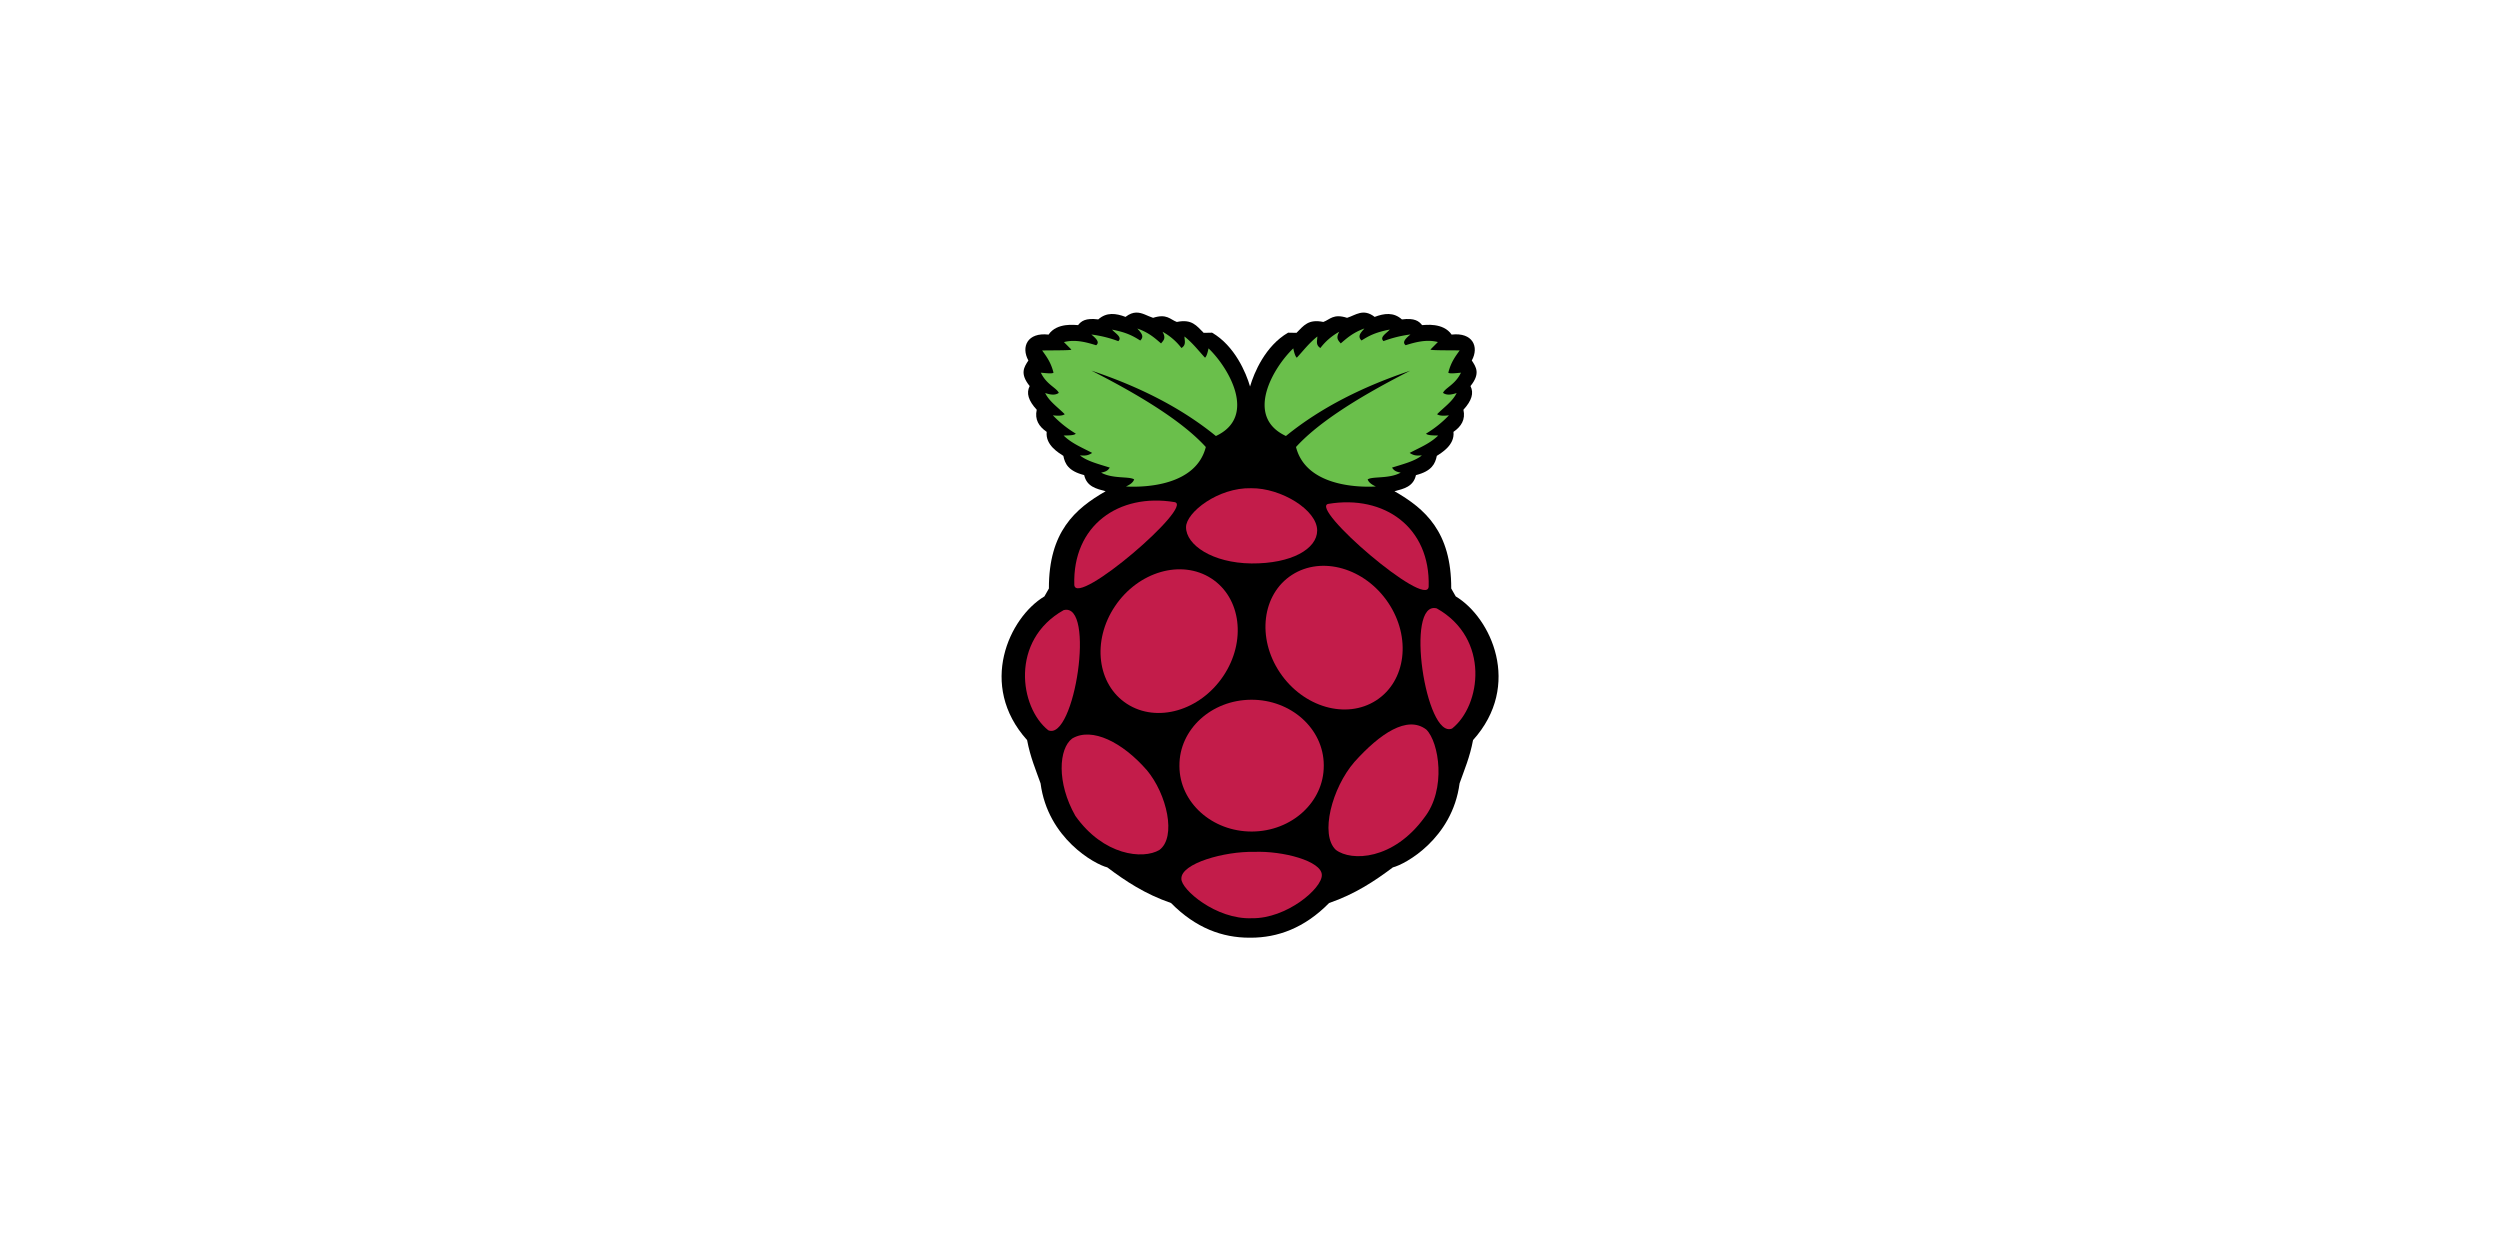 <svg width="2400" height="1200" viewBox="0 0 635 317.5" version="1.1" id="svg8" xmlns="http://www.w3.org/2000/svg"><defs id="defs2"><style id="style1508">.cls-1{fill:#6abf4b}.cls-2{fill:#c31c4a}</style></defs><g id="layer1" transform="translate(0 20.5)"><path style="fill:#fff;fill-opacity:1;stroke-width:.265" id="rect10" d="M0-20.5h635V297H0z"/></g><g id="layer2"><g id="g1720" transform="matrix(.969 0 0 .969 229 -21.328)" style="stroke-width:1.032"><path d="M61.477 103.946c-.841.027-1.746.331-2.775 1.13-2.516-.955-4.958-1.288-7.144.659-3.37-.431-4.466.458-5.292 1.495-.738-.013-5.535-.746-7.736 2.487-5.527-.646-7.273 3.201-5.292 6.79-1.132 1.727-2.302 3.42.339 6.7-.934 1.83-.354 3.811 1.852 6.21-.58 2.572.561 4.385 2.609 5.798-.384 3.516 3.273 5.556 4.366 6.289.41 2.048 1.285 3.982 5.46 5.04.688 3.053 3.2 3.58 5.63 4.234-8.035 4.598-14.922 10.652-14.877 25.5l-1.177 2.066c-9.21 5.506-17.497 23.25-4.538 37.664.847 4.498 2.265 7.752 3.53 11.34 1.892 14.446 14.23 21.222 17.484 22.021 4.762 3.577 9.847 6.972 16.721 9.35 6.48 6.583 13.494 9.092 20.556 9.086h.312c7.056 0 14.076-2.503 20.555-9.085 6.88-2.382 11.952-5.774 16.722-9.35 3.254-.795 15.592-7.568 17.484-22.022 1.262-3.588 2.683-6.829 3.53-11.34 12.964-14.415 4.672-32.15-4.541-37.669l-1.177-2.066c.045-14.849-6.843-20.902-14.878-25.5 2.432-.641 4.943-1.168 5.63-4.22 4.178-1.06 5.051-3.004 5.47-5.052 1.092-.727 4.749-2.773 4.365-6.289 2.048-1.413 3.188-3.225 2.609-5.794 2.198-2.4 2.778-4.384 1.852-6.21 2.646-3.28 1.468-4.982.341-6.705 1.98-3.585.233-7.432-5.291-6.789-2.2-3.23-6.993-2.497-7.737-2.482-.828-1.037-1.923-1.926-5.292-1.494-2.182-1.948-4.622-1.614-7.143-.66-2.99-2.322-4.97-.46-7.229.244-3.617-1.164-4.445.431-6.223 1.08-3.947-.82-5.146.968-7.038 2.854l-2.201-.042c-5.964 3.464-8.922 10.49-9.97 14.108-1.047-3.617-4.01-10.644-9.95-14.108l-2.202.042c-1.894-1.886-3.093-3.675-7.04-2.854-1.778-.649-2.604-2.244-6.223-1.08-1.485-.463-2.847-1.423-4.453-1.376z" id="path1512" style="stroke-width:.273"/><path class="cls-1" d="M49.743 119.152c15.793 8.02 24.977 14.507 30.006 20.031-2.577 10.171-16.015 10.634-20.928 10.348 1.005-.46 1.852-1.013 2.143-1.852-1.233-.862-5.604-.09-8.657-1.778 1.172-.24 1.722-.473 2.27-1.323-2.884-.905-5.99-1.685-7.816-3.188.984.013 1.905.22 3.194-.661-2.583-1.37-5.34-2.458-7.48-4.554 1.323-.032 2.775-.013 3.193-.495a28.784 28.784 0 0 1-6.01-4.802c1.87.222 2.645.032 3.11-.29-1.785-1.803-4.047-3.324-5.127-5.557 1.39.47 2.646.65 3.572-.04-.606-1.352-3.207-2.146-4.707-5.291 1.463.14 3.01.314 3.32 0-.677-2.72-1.852-4.25-2.981-5.821 3.124-.048 7.863 0 7.649-.249l-1.934-1.947c3.053-.81 6.178.132 8.445.828 1.019-.794-.016-1.791-1.26-2.815a31.19 31.19 0 0 1 7.06 1.74c1.132-1.007-.736-2.016-1.638-3.02 4.008.748 5.707 1.8 7.395 2.854 1.225-1.156.072-2.138-.757-3.146 3.038 1.08 4.58 2.503 6.213 3.908.555-.738 1.413-1.28.378-3.061a15.684 15.684 0 0 1 4.966 4.262c1.323-.833.794-1.971.794-3.021 2.23 1.786 3.646 3.688 5.38 5.556.348-.249.653-1.098.923-2.442 5.32 5.085 12.84 17.894 1.934 22.974-9.28-7.554-20.365-13.04-32.653-17.148z" id="path1514" style="stroke-width:.273"/><path class="cls-1" d="M133.394 119.152c-15.793 8.02-24.974 14.504-30.004 20.031 2.577 10.171 16.015 10.634 20.929 10.348-1.009-.46-1.853-1.013-2.144-1.852 1.233-.862 5.604-.09 8.658-1.778-1.173-.24-1.723-.473-2.27-1.323 2.883-.905 5.99-1.685 7.815-3.188-.984.013-1.905.22-3.193-.661 2.582-1.37 5.339-2.458 7.48-4.554-1.337-.032-2.776-.013-3.194-.495a28.766 28.766 0 0 0 6.009-4.802c-1.868.222-2.646.032-3.11-.29 1.787-1.803 4.049-3.324 5.128-5.557-1.389.47-2.645.65-3.571-.04.605-1.352 3.206-2.146 4.704-5.291-1.46.14-3.008.314-3.318 0 .677-2.723 1.852-4.252 2.982-5.837-3.125-.045-7.86.013-7.647-.249l1.932-1.945c-3.053-.81-6.178.13-8.446.829-1.018-.794.019-1.794 1.26-2.816a31.086 31.086 0 0 0-7.06 1.739c-1.132-1.006.736-2.014 1.641-3.022-4.011.749-5.71 1.802-7.408 2.858-1.225-1.157-.069-2.14.756-3.146-3.01 1.09-4.569 2.516-6.21 3.92-.555-.737-1.41-1.28-.378-3.063a15.724 15.724 0 0 0-4.958 4.265c-1.323-.833-.794-1.974-.794-3.021-2.233 1.786-3.648 3.688-5.379 5.556-.349-.265-.656-1.1-.926-2.442-5.32 5.085-12.84 17.894-1.931 22.97 9.276-7.542 20.373-13.022 32.652-17.134z" id="path1516" style="stroke-width:.273"/><path class="cls-2" d="M110.669 222.702c.055 9.49-8.372 17.224-18.817 17.275-10.446.05-18.963-7.605-19.019-17.093v-.182c-.055-9.488 8.372-17.222 18.817-17.272 10.446-.05 18.963 7.601 19.019 17.092z" id="path1518" style="stroke-width:.273"/><path class="cls-2" d="M81.173 173.619c7.837 5.059 9.26 16.523 3.156 25.609-6.104 9.086-17.39 12.35-25.23 7.292-7.84-5.056-9.26-16.523-3.157-25.61 6.104-9.085 17.391-12.35 25.23-7.291z" id="path1520" style="stroke-width:.273"/><path class="cls-2" d="M102.329 172.704c-7.837 5.058-9.26 16.523-3.156 25.609 6.103 9.085 17.39 12.35 25.23 7.291 7.84-5.058 9.26-16.523 3.157-25.609-6.104-9.085-17.391-12.35-25.231-7.291z" id="path1522" style="stroke-width:.273"/><path class="cls-2" d="M42.48 181.943c8.467-2.236 2.858 34.486-4.03 31.485-7.574-6.014-10.014-23.587 4.03-31.485z" id="path1524" style="stroke-width:.273"/><path class="cls-2" d="M140.28 181.485c-8.466-2.236-2.857 34.486 4.03 31.485 7.575-6.003 10.015-23.577-4.03-31.485z" id="path1526" style="stroke-width:.273"/><path class="cls-2" d="M111.896 154.085c14.605-2.429 26.758 6.12 26.268 21.72-.479 5.98-31.647-20.829-26.268-21.72z" id="path1528" style="stroke-width:.273"/><path class="cls-2" d="M71.545 153.627c-14.608-2.429-26.758 6.12-26.268 21.72.481 5.98 31.65-20.828 26.268-21.72z" id="path1530" style="stroke-width:.273"/><path class="cls-2" d="M91.666 149.984c-8.718-.225-17.084 6.37-17.102 10.197-.027 4.649 6.879 9.408 17.16 9.525 10.489.074 17.183-3.81 17.214-8.607.04-5.435-9.538-11.203-17.272-11.113z" id="path1532" style="stroke-width:.273"/><path class="cls-2" d="M92.338 245.313c7.602-.328 17.799 2.41 17.82 6.043.124 3.527-9.26 11.496-18.322 11.343-9.398.397-18.611-7.583-18.49-10.35-.142-4.054 11.441-7.221 18.992-7.036z" id="path1534" style="stroke-width:.273"/><path class="cls-2" d="M64.213 223.787c5.41 6.421 7.877 17.703 3.363 21.026-4.273 2.537-14.64 1.495-22.021-8.94-4.972-8.755-4.332-17.664-.842-20.273 5.223-3.132 13.29 1.098 19.5 8.203z" id="path1536" style="stroke-width:.273"/><path class="cls-2" d="M118.69 221.752c-5.854 6.755-9.114 19.074-4.844 23.04 4.083 3.082 15.045 2.646 23.143-8.414 5.88-7.432 3.908-19.844.55-23.14-4.99-3.802-12.152 1.058-18.848 8.511z" id="path1538" style="stroke-width:.273"/></g></g></svg>